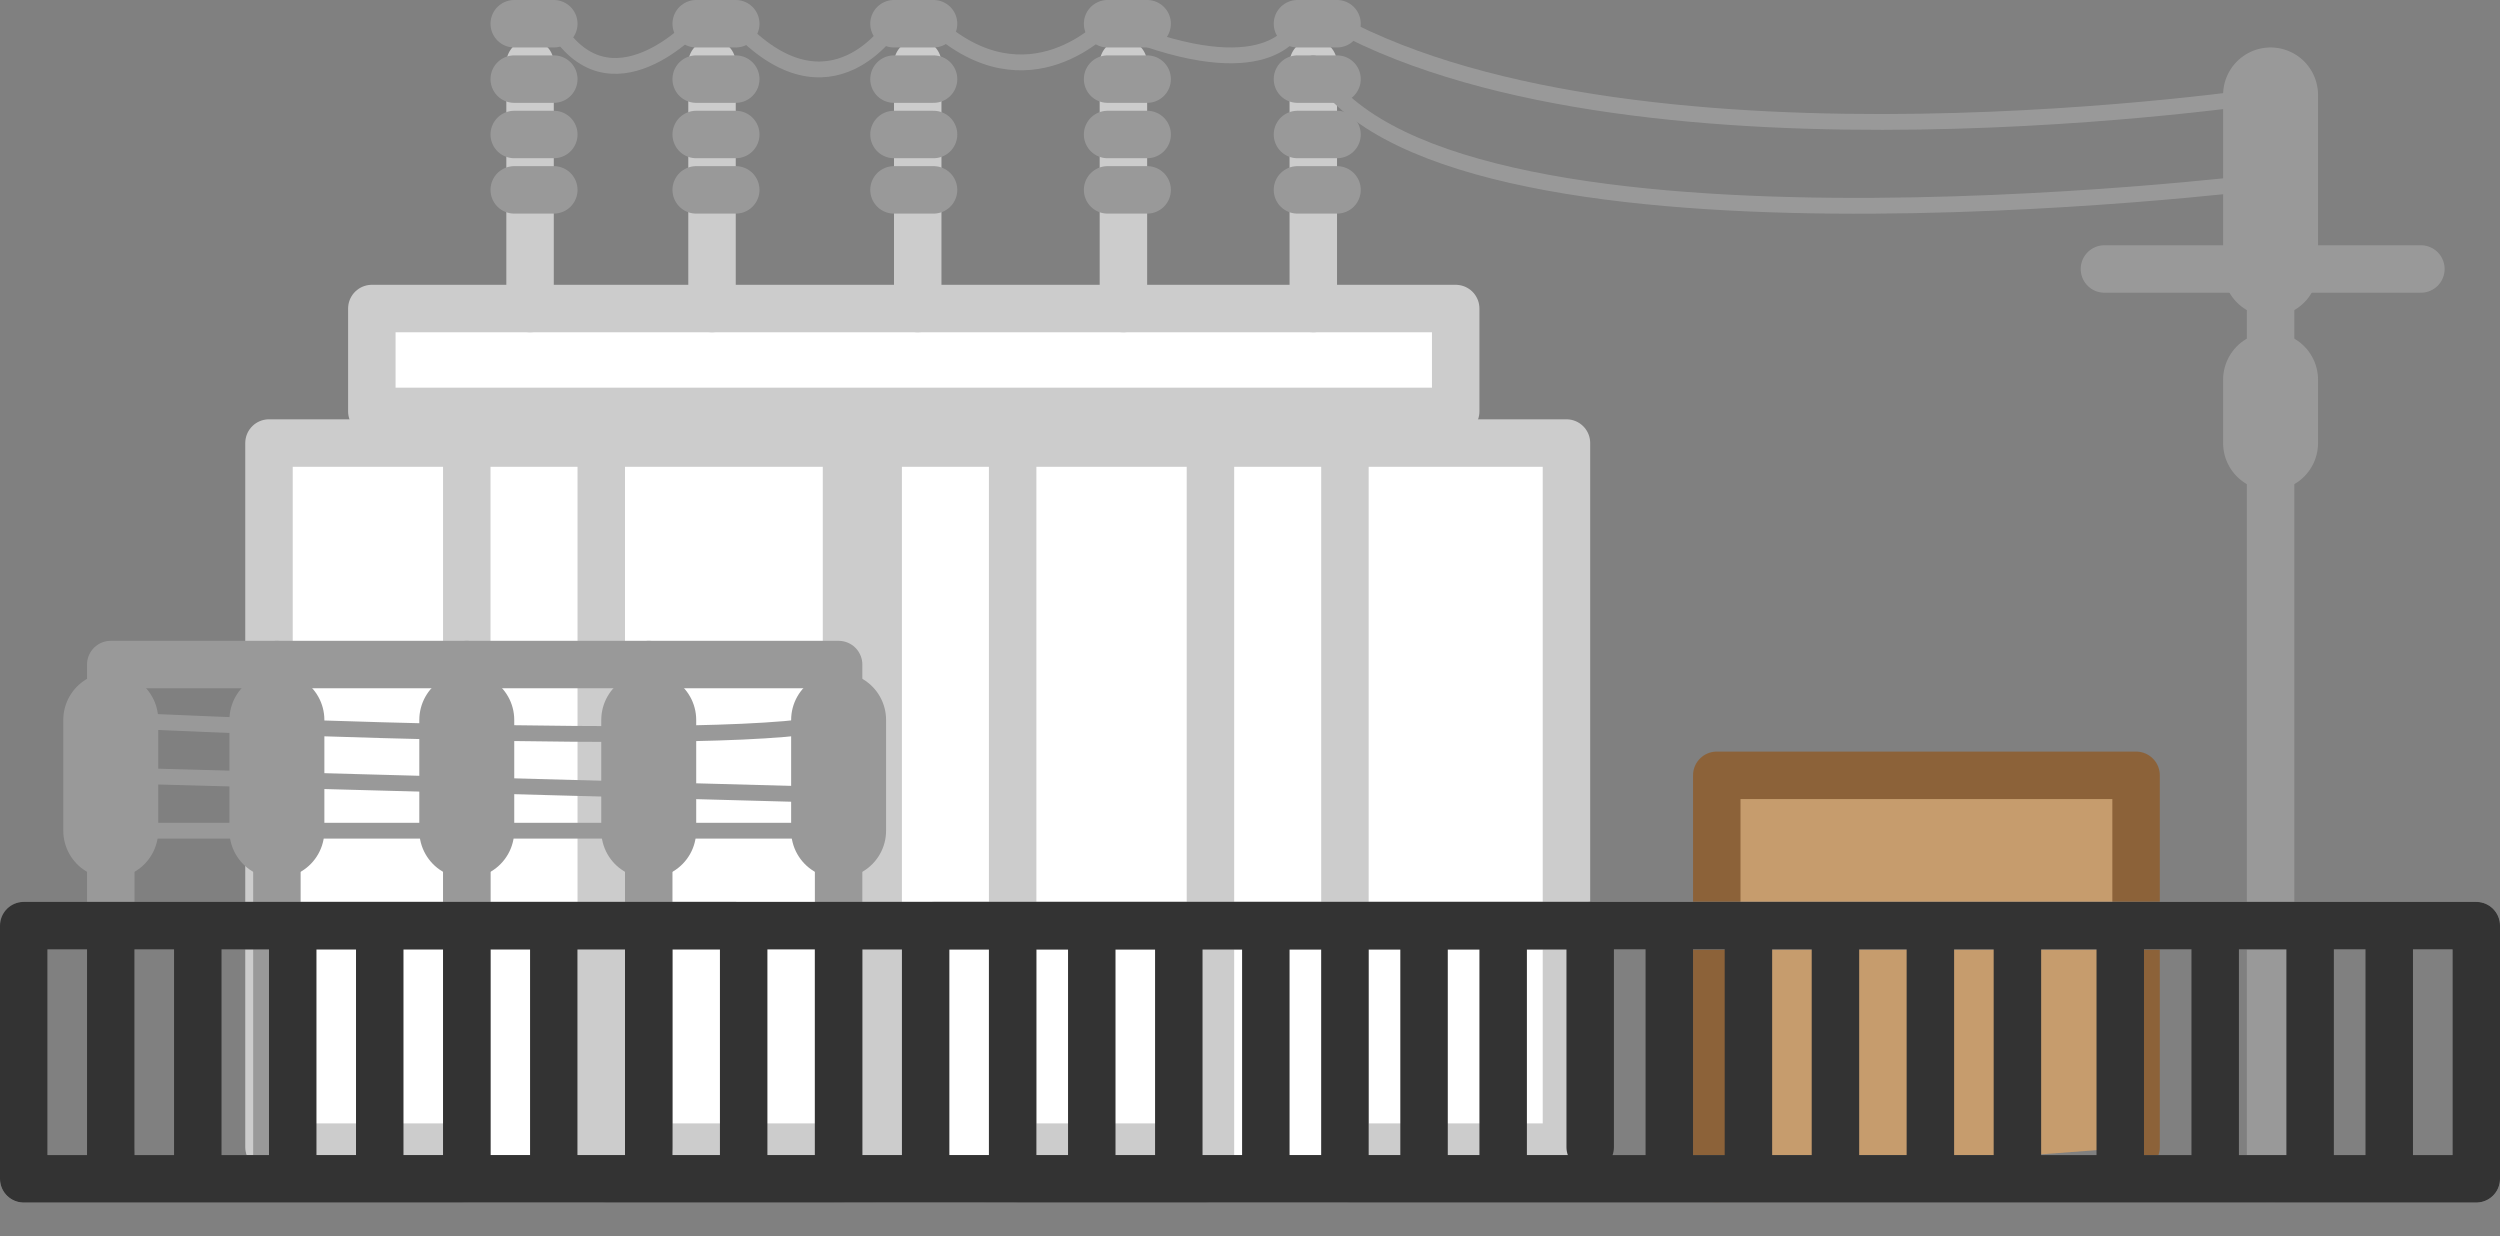 <?xml version="1.0" encoding="utf-8"?>
<!-- Generator: Adobe Illustrator 16.0.0, SVG Export Plug-In . SVG Version: 6.00 Build 0)  -->
<!DOCTYPE svg PUBLIC "-//W3C//DTD SVG 1.1//EN" "http://www.w3.org/Graphics/SVG/1.1/DTD/svg11.dtd">
<svg version="1.1" id="Layer_1" xmlns="http://www.w3.org/2000/svg" xmlns:xlink="http://www.w3.org/1999/xlink" x="0px" y="0px"
	 width="316px" height="156.293px" viewBox="224 224 316 156.293" enable-background="new 224 224 316 156.293"
	 xml:space="preserve">
<rect x="224" y="224" width="316" height="156.293" fill="#808080" stroke="none"/>
<g id="Layer_3">
	<g>
		<g>
			<path fill="#999999" d="M337.939,289.061c2.206,2.331,3.497,5.828,4.766,8.696c0.863-0.506,1.727-1.01,2.591-1.515
				c-1.801-3.498-3.734-6.843-4.85-10.642c-0.913,0.385-1.827,0.771-2.741,1.154c1.222,2.082,2.778,3.918,4,6
				c0.996,1.698,3.385,0.214,2.591-1.514c-1.063-2.309-1.938-4.692-3-7c-0.786,0.605-1.571,1.212-2.356,1.817
				c0.715,0.868,1.254,1.722,1.766,2.695c0.684-0.684,1.369-1.367,2.052-2.052c-1.058-0.572-1.162-2.045-1.312-3.104
				c-0.614,0.614-1.229,1.229-1.845,1.845c0.236,0.08,0.474,0.16,0.709,0.239c0.385-0.913,0.771-1.827,1.156-2.741
				c-1.268-0.454-2.363-1.139-3.405-2.005c-0.354,0.854-0.707,1.707-1.061,2.561c4.251,0.125,8.474,0.963,12.601,1.946
				c-0.367-0.482-0.733-0.964-1.101-1.446c-0.004,3.86,0.086,7.854-0.946,11.603c0.914-0.12,1.828-0.239,2.742-0.358
				c-1.804-3.725-2.699-7.092-2.795-11.243c-0.982,0.133-1.964,0.267-2.946,0.398c0.924,4.297,1.075,8.703,2,13
				c0.408,1.896,3.279,1.088,2.893-0.797c-0.956-4.678-2.043-9.324-3-14c-0.391-1.909-3.224-1.083-2.893,0.797
				c0.854,4.853,0.941,9.688,0.946,14.602c0.932-0.252,1.862-0.505,2.795-0.757c-2.098-4.617-2.875-9.703-3.85-14.642
				c-0.964,0.266-1.928,0.53-2.893,0.797c1.822,6.08,1.94,12.306,1.946,18.602c0.981-0.133,1.964-0.266,2.945-0.397
				c-1.847-4.88-2.975-9.896-4-15c-0.386-1.925-3.177-1.072-2.893,0.797c0.938,6.167,0.944,12.379,0.946,18.602
				c0.981-0.133,1.964-0.266,2.945-0.397c-1.81-7.463-2.871-14.918-2.945-22.603c-1,0-2,0-3,0c0.922,7.979,0.998,15.979,1,24
				c1,0,2,0,3,0c-0.913-7.03-0.913-13.969,0-21c-1,0-2,0-3,0c0.884,7.647,0.998,15.312,1,23c0.981-0.133,1.964-0.266,2.945-0.397
				c-1.915-6.396-1.94-12.982-1.945-19.603c-0.982,0.133-1.964,0.267-2.946,0.398c1.829,9.114,1.004,18.379,0.946,27.602
				c0.981-0.133,1.964-0.266,2.945-0.397c-2.01-9.457-2.928-20.491,2.85-28.846c-0.864,0-1.728,0-2.591,0
				c5.323,10.587,0.869,24.897-1.151,35.846c0.982,0.133,1.964,0.266,2.946,0.397c-0.052-9.662-0.797-19.457,2.945-28.602
				c-0.964,0-1.928,0-2.893,0c1.729,9.838,0.063,19.711-0.054,29.602c0.981-0.133,1.964-0.266,2.945-0.397
				c-1.35-7.216-1.677-15.264,1-22.203c-0.964,0-1.928,0-2.893,0c1.875,7.475,0.883,15.064-0.054,22.602c1,0,2,0,3,0
				c-0.998-9.135-1.978-18.946,2.795-27.242c-0.914-0.119-1.828-0.238-2.742-0.358c1.819,8.415,0.018,16.991-2,25.203
				c0.964,0,1.928,0,2.893,0c-1.921-9.3-1.921-18.903,0-28.203c-0.981-0.133-1.964-0.267-2.945-0.398
				c-0.058,9.667-0.937,19.353,0,29c0.183,1.89,3.012,1.97,3,0c-0.049-7.782-1.146-16.632,3.795-23.242
				c-0.914-0.119-1.828-0.238-2.742-0.358c1.813,11.49-0.909,23.082-1.054,34.602c0.932-0.252,1.862-0.505,2.795-0.757
				c-3.884-9.146-5.669-20.305-1-29.485c-0.914-0.119-1.828-0.238-2.742-0.358c1.826,12.143,0.036,24.406-0.054,36.602
				c0.981-0.133,1.964-0.266,2.945-0.397c-2.846-9.771-4.934-20.442-1-30.203c-0.964,0-1.928,0-2.893,0
				c2.939,14.904,0.131,30.381-2,45.203c0.964,0,1.928,0,2.893,0c-4.055-12.947-2.994-27.662,2-40.203
				c-0.981-0.133-1.964-0.266-2.945-0.397c-0.138,13.438-2.886,26.64-4,40c1,0,2,0,3,0c-0.087-13.224-1.837-26.53,0.945-39.603
				c-0.981-0.133-1.964-0.266-2.945-0.397c-0.144,12.401-2.857,24.598-3,37c1,0,2,0,3,0c-1.13-13.782-3.914-28.01-0.055-41.603
				c-0.981-0.133-1.964-0.266-2.945-0.397c-0.162,11.736-2.852,23.256-3,35c1,0,2,0,3,0c-0.098-10.896-1.885-22.116,1.945-32.603
				c-0.981-0.133-1.964-0.266-2.945-0.397c0.935,14.001-0.82,28.037,1,42c0.246,1.886,3.236,1.922,3,0
				c-0.972-7.877-1.971-16.011,0.945-23.603c-0.981-0.133-1.964-0.266-2.945-0.397c0.948,11.651,0.05,23.331,0,35
				c0.981-0.134,1.964-0.267,2.945-0.398c-4.146-10.099-2.757-22.14,1.85-31.845c-0.933-0.252-1.864-0.505-2.795-0.757
				c0.818,10.032-0.99,19.799-2.946,29.602c0.964,0,1.928,0,2.893,0c-2.722-7.522-4.988-16.311-1.15-23.845
				c-0.914-0.119-1.828-0.238-2.742-0.358c2.086,9.328,0.998,19.129,0.946,28.602c0.981-0.133,1.964-0.266,2.945-0.397
				c-2.933-9.244-3.873-20.536,2.614-28.541c-0.835-0.221-1.671-0.441-2.507-0.662c2.667,8.767,1.895,17.364,0,26.203
				c0.982,0.133,1.964,0.266,2.946,0.397c-0.939-7.577-1.843-15.197,1.795-22.242c-0.914-0.119-1.828-0.238-2.742-0.358
				c1.723,7.771,1.061,15.566-1,23.203c0.982,0.133,1.964,0.266,2.946,0.397c-0.061-6.893-0.884-14.062,2.795-20.242
				c-0.914-0.119-1.828-0.238-2.742-0.358c2.757,8.313,1.031,16.928-1,25.203c0.964,0,1.928,0,2.894,0
				c-2.366-6.803-3.593-15.695,1.613-21.541c-0.854-0.354-1.707-0.707-2.561-1.062c-0.005,6.619-0.031,13.205-1.946,19.603
				c0.914-0.12,1.828-0.239,2.742-0.358c-3.097-4.594-3.362-9.602-1.849-14.845c-0.965,0-1.929,0-2.894,0
				c0.698,5.045,0.078,9.596-2.849,13.845c0.786-0.102,1.57-0.202,2.355-0.304c-3.244-3.721-3.244-8.158,0-11.879
				c-0.835-0.221-1.671-0.441-2.507-0.662c1.544,6.166,1.242,12.209-1.849,17.845c0.786-0.102,1.57-0.201,2.355-0.304
				c-4.686-6.024-6.02-13.553-1.765-20.183c-0.914-0.119-1.828-0.238-2.742-0.358c1.57,5.508,1.077,10.658,0,16.203
				c0.964,0,1.928,0,2.893,0c-1.512-4.51-1.116-8.552,0.85-12.845c-0.914-0.119-1.828-0.238-2.742-0.358
				c1.916,6.396,1.941,12.982,1.946,19.603c0.854-0.354,1.707-0.707,2.561-1.062c-0.027-0.025-0.057-0.051-0.085-0.076
				c0.078,0.605,0.156,1.212,0.234,1.817c0.937-1.626,3.923-3.757,5.632-4.496c-0.684-0.684-1.368-1.368-2.052-2.052
				c-0.364,0.471-0.29,1.057-0.29,1.616c0,1.936,3,1.936,3,0c0-1.244-0.142-1.424-0.948-2.475c-1.314-1.711-1.329-4.675-2.105-6.674
				c-0.229,0.563-0.459,1.129-0.688,1.693c1.107-0.472,2.954,0.746,3.474-1.12c0.945-3.396,0.271-7.669,0.271-11.176
				c0-1.935-3-1.935-3,0c0,2.832,0,5.664,0,8.495c0,1.125,0.762,0.883-0.804,0.709c-0.441-0.049-1.099,0.351-1.453,0.501
				c-0.566,0.24-0.908,1.133-0.689,1.693c0.586,1.509,0.899,3.075,1.294,4.642c0.257,1.02,1.652,2.813,1.652,3.71
				c0,1.936,3,1.936,3,0c-0.04-0.033-0.08-0.068-0.12-0.104c1.041-1.348-0.873-2.563-2.052-2.052
				c-2.111,0.912-5.561,3.577-6.708,5.571c-0.322,0.561-0.268,1.37,0.233,1.817c0.028,0.025,0.058,0.051,0.085,0.076
				c0.953,0.851,2.563,0.304,2.562-1.062c-0.005-6.892-0.062-13.746-2.054-20.397c-0.343-1.144-2.172-1.604-2.742-0.358
				c-2.292,5.007-2.922,9.874-1.151,15.155c0.438,1.303,2.59,1.557,2.894,0c1.171-6.026,1.705-11.815,0-17.797
				c-0.366-1.284-2.048-1.441-2.742-0.358c-5.025,7.832-3.263,16.75,2.234,23.817c0.595,0.765,1.932,0.471,2.356-0.305
				c3.474-6.335,3.89-13.216,2.151-20.154c-0.263-1.048-1.764-1.517-2.508-0.662c-4.389,5.033-4.389,11.088,0,16.121
				c0.678,0.775,1.844,0.44,2.356-0.304c3.407-4.945,3.96-10.312,3.151-16.155c-0.215-1.551-2.515-1.313-2.894,0
				c-1.718,5.95-1.371,11.931,2.151,17.155c0.72,1.066,2.354,0.936,2.742-0.358c1.992-6.652,2.048-13.507,2.054-20.398
				c0.001-1.253-1.67-2.061-2.562-1.061c-5.958,6.688-5.144,16.531-2.386,24.459c0.463,1.333,2.519,1.526,2.894,0
				c2.152-8.771,3.92-17.997,1-26.797c-0.403-1.215-2.054-1.516-2.742-0.358c-3.98,6.688-3.271,14.274-3.205,21.757
				c0.015,1.69,2.502,2.049,2.946,0.398c2.198-8.152,2.838-16.509,1-24.797c-0.276-1.247-2.155-1.495-2.742-0.358
				c-3.915,7.581-3.224,15.539-2.205,23.757c0.191,1.546,2.561,2.196,2.946,0.398c2-9.33,2.814-18.544,0-27.797
				c-0.301-0.985-1.762-1.583-2.508-0.662c-7.211,8.896-6.688,21.049-3.386,31.459c0.507,1.6,2.938,1.329,2.946-0.398
				c0.053-9.768,1.099-19.777-1.054-29.397c-0.277-1.24-2.159-1.502-2.742-0.358c-4.233,8.312-2.18,17.788,0.849,26.155
				c0.462,1.278,2.578,1.577,2.894,0c2.007-10.054,3.895-20.104,3.054-30.398c-0.11-1.346-2.099-2.226-2.795-0.757
				c-4.926,10.381-6.604,23.313-2.151,34.155c0.61,1.487,2.938,1.413,2.946-0.398c0.05-11.668,0.948-23.348,0-35
				c-0.142-1.729-2.335-1.988-2.946-0.397c-3.011,7.836-2.058,16.258-1.054,24.397c1,0,2,0,3,0c-1.82-13.962-0.065-27.999-1-42
				c-0.115-1.726-2.362-1.997-2.946-0.397c-3.928,10.75-2.153,22.225-2.054,33.397c0.017,1.936,2.976,1.935,3,0
				c0.148-11.743,2.838-23.263,3-35c0.022-1.712-2.486-2.019-2.946-0.397c-3.941,13.882-1.208,28.32-0.054,42.397
				c0.156,1.903,2.978,1.959,3,0c0.143-12.401,2.856-24.598,3-37c0.019-1.67-2.589-2.075-2.946-0.397
				c-2.844,13.354-1.143,26.887-1.054,40.397c0.013,1.96,2.841,1.901,3,0c1.114-13.359,3.863-26.562,4-40
				c0.019-1.807-2.354-1.89-2.946-0.397c-5.176,12.995-6.2,28.39-2,41.797c0.403,1.288,2.667,1.569,2.894,0
				c2.215-15.403,5.054-31.315,2-46.797c-0.318-1.616-2.397-1.23-2.894,0c-4.118,10.217-1.979,21.566,1,31.797
				c0.474,1.628,2.935,1.308,2.946-0.398c0.092-12.494,1.816-24.959-0.054-37.397c-0.194-1.291-2.188-1.447-2.742-0.358
				c-5.206,10.237-3.334,22.311,1,32.515c0.614,1.445,2.777,0.617,2.795-0.758c0.147-11.831,2.81-23.595,0.946-35.397
				c-0.228-1.441-2.069-1.259-2.742-0.358c-5.276,7.06-4.256,16.448-4.205,24.757c1,0,2,0,3,0c-0.937-9.647-0.058-19.333,0-29
				c0.01-1.664-2.6-2.083-2.946-0.397c-2.033,9.844-2.033,19.953,0,29.797c0.303,1.469,2.548,1.403,2.894,0
				c2.15-8.756,3.937-17.837,2-26.797c-0.279-1.292-2.119-1.441-2.742-0.358c-5.061,8.798-4.268,19.035-3.205,28.757
				c0.212,1.942,2.762,1.916,3,0c0.973-7.825,1.891-15.649-0.054-23.397c-0.391-1.558-2.394-1.297-2.894,0
				c-2.875,7.453-2.447,16.063-1,23.797c0.319,1.707,2.927,1.247,2.946-0.398c0.12-10.188,1.728-20.265-0.054-30.397
				c-0.288-1.639-2.399-1.205-2.894,0c-3.842,9.385-3.106,19.475-3.054,29.397c0.009,1.649,2.632,2.103,2.946,0.398
				c2.188-11.864,6.611-26.694,0.849-38.155c-0.543-1.081-1.996-0.859-2.591,0c-6.238,9.02-5.323,20.938-3.151,31.155
				c0.359,1.689,2.937,1.261,2.946-0.398c0.06-9.508,0.831-19.006-1.054-28.397c-0.34-1.691-2.948-1.262-2.946,0.397
				c0.005,6.893,0.061,13.746,2.054,20.398c0.483,1.614,2.947,1.318,2.946-0.398c-0.002-7.688-0.116-15.353-1-23
				c-0.226-1.94-2.751-1.916-3,0c-0.913,7.031-0.913,13.97,0,21c0.241,1.856,3,1.993,3,0c-0.002-8.021-0.078-16.021-1-24
				c-0.216-1.87-3.02-1.98-3,0c0.077,7.957,1.179,15.674,3.054,23.398c0.404,1.665,2.947,1.28,2.946-0.398
				c-0.002-6.503-0.075-12.958-1.054-19.397c-0.965,0.266-1.929,0.53-2.894,0.797c1.025,5.104,2.152,10.121,4,15
				c0.577,1.523,2.948,1.386,2.946-0.398c-0.006-6.566-0.155-13.063-2.054-19.397c-0.561-1.87-3.265-1.086-2.894,0.797
				c1.03,5.229,1.935,10.478,4.151,15.358c0.641,1.41,2.797,0.646,2.795-0.758c-0.005-5.183-0.153-10.286-1.054-15.397
				c-0.965,0.266-1.929,0.53-2.894,0.797c0.957,4.677,2.043,9.324,3,14c0.964-0.267,1.928-0.531,2.894-0.797
				c-0.925-4.298-1.075-8.703-2-13c-0.359-1.669-2.985-1.278-2.946,0.397c0.106,4.621,1.197,8.61,3.205,12.757
				c0.583,1.205,2.417,0.823,2.742-0.357c1.104-4.011,1.049-8.271,1.054-12.398c0-0.648-0.456-1.293-1.102-1.446
				c-4.377-1.043-8.889-1.921-13.398-2.054c-1.238-0.037-2.082,1.711-1.062,2.562c1.443,1.199,2.952,2.141,4.729,2.775
				c1.593,0.57,2.708-2.052,1.156-2.741c-0.472-0.21-0.934-0.369-1.426-0.542c-1.204-0.422-1.988,0.822-1.845,1.846
				c0.264,1.886,0.935,3.948,2.689,4.896c1.348,0.729,2.752-0.716,2.052-2.052c-0.632-1.207-1.372-2.258-2.235-3.304
				c-1.163-1.41-3.016,0.384-2.355,1.816c1.063,2.31,1.938,4.692,3,7c0.864-0.505,1.727-1.009,2.591-1.514
				c-1.222-2.082-2.779-3.918-4-6c-0.857-1.46-3.226-0.493-2.742,1.155c1.188,4.05,3.229,7.623,5.151,11.358
				c0.9,1.748,3.354,0.216,2.591-1.515c-1.39-3.143-2.822-6.756-5.235-9.304C338.729,285.532,336.61,287.657,337.939,289.061
				L337.939,289.061z"/>
		</g>
	</g>
</g>
<g id="Layer_2">
	
		<rect x="258" y="280" fill="#FFFFFF" stroke="#CCCCCC" stroke-width="6" stroke-linecap="round" stroke-linejoin="round" stroke-miterlimit="10" width="164" height="89"/>
	
		<rect x="271" y="263" fill="#FFFFFF" stroke="#CCCCCC" stroke-width="6" stroke-linecap="round" stroke-linejoin="round" stroke-miterlimit="10" width="137" height="13"/>
	
		<rect x="283" y="280" fill="#FFFFFF" stroke="#CCCCCC" stroke-width="6" stroke-linecap="round" stroke-linejoin="round" stroke-miterlimit="10" width="17" height="93"/>
	
		<rect x="331" y="280" fill="#FFFFFF" stroke="#CCCCCC" stroke-width="6" stroke-linecap="round" stroke-linejoin="round" stroke-miterlimit="10" width="17" height="93"/>
	
		<rect x="335" y="280" fill="#FFFFFF" stroke="#CCCCCC" stroke-width="6" stroke-linecap="round" stroke-linejoin="round" stroke-miterlimit="10" width="17" height="93"/>
	
		<rect x="377" y="280" fill="#FFFFFF" stroke="#CCCCCC" stroke-width="6" stroke-linecap="round" stroke-linejoin="round" stroke-miterlimit="10" width="17" height="93"/>
	
		<line fill="none" stroke="#CCCCCC" stroke-width="6" stroke-linecap="round" stroke-linejoin="round" stroke-miterlimit="10" x1="291" y1="263" x2="291" y2="232"/>
	
		<line fill="none" stroke="#CCCCCC" stroke-width="6" stroke-linecap="round" stroke-linejoin="round" stroke-miterlimit="10" x1="314" y1="263" x2="314" y2="232"/>
	
		<line fill="none" stroke="#CCCCCC" stroke-width="6" stroke-linecap="round" stroke-linejoin="round" stroke-miterlimit="10" x1="340" y1="263" x2="340" y2="232"/>
	
		<line fill="none" stroke="#CCCCCC" stroke-width="6" stroke-linecap="round" stroke-linejoin="round" stroke-miterlimit="10" x1="366" y1="263" x2="366" y2="232"/>
	
		<line fill="none" stroke="#CCCCCC" stroke-width="6" stroke-linecap="round" stroke-linejoin="round" stroke-miterlimit="10" x1="390" y1="263" x2="390" y2="232"/>
	
		<line fill="none" stroke="#999999" stroke-width="6" stroke-linecap="round" stroke-linejoin="round" stroke-miterlimit="10" x1="289" y1="227" x2="294" y2="227"/>
	
		<line fill="none" stroke="#999999" stroke-width="6" stroke-linecap="round" stroke-linejoin="round" stroke-miterlimit="10" x1="289" y1="234" x2="294" y2="234"/>
	
		<line fill="none" stroke="#999999" stroke-width="6" stroke-linecap="round" stroke-linejoin="round" stroke-miterlimit="10" x1="289" y1="241" x2="294" y2="241"/>
	
		<line fill="none" stroke="#999999" stroke-width="6" stroke-linecap="round" stroke-linejoin="round" stroke-miterlimit="10" x1="289" y1="248" x2="294" y2="248"/>
	
		<line fill="none" stroke="#999999" stroke-width="6" stroke-linecap="round" stroke-linejoin="round" stroke-miterlimit="10" x1="312" y1="227" x2="317" y2="227"/>
	
		<line fill="none" stroke="#999999" stroke-width="6" stroke-linecap="round" stroke-linejoin="round" stroke-miterlimit="10" x1="312" y1="234" x2="317" y2="234"/>
	
		<line fill="none" stroke="#999999" stroke-width="6" stroke-linecap="round" stroke-linejoin="round" stroke-miterlimit="10" x1="312" y1="241" x2="317" y2="241"/>
	
		<line fill="none" stroke="#999999" stroke-width="6" stroke-linecap="round" stroke-linejoin="round" stroke-miterlimit="10" x1="312" y1="248" x2="317" y2="248"/>
	
		<line fill="none" stroke="#999999" stroke-width="6" stroke-linecap="round" stroke-linejoin="round" stroke-miterlimit="10" x1="337" y1="227" x2="342" y2="227"/>
	
		<line fill="none" stroke="#999999" stroke-width="6" stroke-linecap="round" stroke-linejoin="round" stroke-miterlimit="10" x1="337" y1="234" x2="342" y2="234"/>
	
		<line fill="none" stroke="#999999" stroke-width="6" stroke-linecap="round" stroke-linejoin="round" stroke-miterlimit="10" x1="337" y1="241" x2="342" y2="241"/>
	
		<line fill="none" stroke="#999999" stroke-width="6" stroke-linecap="round" stroke-linejoin="round" stroke-miterlimit="10" x1="337" y1="248" x2="342" y2="248"/>
	
		<line fill="none" stroke="#999999" stroke-width="6" stroke-linecap="round" stroke-linejoin="round" stroke-miterlimit="10" x1="369" y1="227" x2="364" y2="227"/>
	
		<line fill="none" stroke="#999999" stroke-width="6" stroke-linecap="round" stroke-linejoin="round" stroke-miterlimit="10" x1="364" y1="234" x2="369" y2="234"/>
	
		<line fill="none" stroke="#999999" stroke-width="6" stroke-linecap="round" stroke-linejoin="round" stroke-miterlimit="10" x1="364" y1="241" x2="369" y2="241"/>
	
		<line fill="none" stroke="#999999" stroke-width="6" stroke-linecap="round" stroke-linejoin="round" stroke-miterlimit="10" x1="364" y1="248" x2="369" y2="248"/>
	
		<line fill="none" stroke="#999999" stroke-width="6" stroke-linecap="round" stroke-linejoin="round" stroke-miterlimit="10" x1="388" y1="227" x2="393" y2="227"/>
	
		<line fill="none" stroke="#999999" stroke-width="6" stroke-linecap="round" stroke-linejoin="round" stroke-miterlimit="10" x1="388" y1="234" x2="393" y2="234"/>
	
		<line fill="none" stroke="#999999" stroke-width="6" stroke-linecap="round" stroke-linejoin="round" stroke-miterlimit="10" x1="388" y1="241" x2="393" y2="241"/>
	
		<line fill="none" stroke="#999999" stroke-width="6" stroke-linecap="round" stroke-linejoin="round" stroke-miterlimit="10" x1="388" y1="248" x2="393" y2="248"/>
	
		<polyline fill="#C69C6D" stroke="#8C6239" stroke-width="6" stroke-linecap="round" stroke-linejoin="round" stroke-miterlimit="10" points="
		441,373 441,369 441,322 494,322 494,369 	"/>
</g>
<g id="Layer_1_1_">
	
		<path fill="#FFFFFF" stroke="#999999" stroke-width="6" stroke-linecap="round" stroke-linejoin="round" stroke-miterlimit="10" d="
		M249.083,380.293"/>
	
		<polyline fill="none" stroke="#999999" stroke-width="6" stroke-linecap="round" stroke-linejoin="round" stroke-miterlimit="10" points="
		306,369 306,308 259,308 259,373 537,373 258.459,373 227,373 227,341 537,341 537,373 	"/>
	
		<line fill="none" stroke="#999999" stroke-width="6" stroke-linecap="round" stroke-linejoin="round" stroke-miterlimit="10" x1="283" y1="373" x2="283" y2="308"/>
	
		<path fill="#FFFFFF" stroke="#999999" stroke-width="6" stroke-linecap="round" stroke-linejoin="round" stroke-miterlimit="10" d="
		M306.375,373"/>
	
		<polyline fill="#FFFFFF" stroke="#999999" stroke-width="6" stroke-linecap="round" stroke-linejoin="round" stroke-miterlimit="10" points="
		306,308 330,308 330,373 	"/>
	
		<line fill="none" stroke="#999999" stroke-width="12" stroke-linecap="round" stroke-linejoin="round" stroke-miterlimit="10" x1="259" y1="329" x2="259" y2="315"/>
	
		<line fill="none" stroke="#999999" stroke-width="12" stroke-linecap="round" stroke-linejoin="round" stroke-miterlimit="10" x1="283" y1="329" x2="283" y2="315"/>
	
		<line fill="none" stroke="#999999" stroke-width="12" stroke-linecap="round" stroke-linejoin="round" stroke-miterlimit="10" x1="238" y1="329" x2="238" y2="315"/>
	
		<line fill="none" stroke="#999999" stroke-width="12" stroke-linecap="round" stroke-linejoin="round" stroke-miterlimit="10" x1="306" y1="329" x2="306" y2="315"/>
	
		<polyline fill="none" stroke="#999999" stroke-width="6" stroke-linecap="round" stroke-linejoin="round" stroke-miterlimit="10" points="
		511,373 511,258 490,258 530,258 	"/>
	
		<line fill="none" stroke="#999999" stroke-width="12" stroke-linecap="round" stroke-linejoin="round" stroke-miterlimit="10" x1="511" y1="258" x2="511" y2="236"/>
	
		<line fill="none" stroke="#999999" stroke-width="12" stroke-linecap="round" stroke-linejoin="round" stroke-miterlimit="10" x1="511" y1="272" x2="511" y2="280"/>
	
		<line fill="none" stroke="#999999" stroke-width="12" stroke-linecap="round" stroke-linejoin="round" stroke-miterlimit="10" x1="330" y1="329" x2="330" y2="315"/>
	
		<polyline fill="none" stroke="#999999" stroke-width="6" stroke-linecap="round" stroke-linejoin="round" stroke-miterlimit="10" points="
		259,308 238,308 238,369 	"/>
	
		<polyline fill="none" stroke="#999999" stroke-width="6" stroke-linecap="round" stroke-linejoin="round" stroke-miterlimit="10" points="
		530,341 342,341 537,341 537,373 227,373 	"/>
</g>
<g id="Layer_4">
	<path fill="none" stroke="#999999" stroke-width="2" stroke-linecap="round" stroke-linejoin="round" stroke-miterlimit="10" d="
		M511,236c0,0-79,12-118-9"/>
	<path fill="none" stroke="#999999" stroke-width="2" stroke-linecap="round" stroke-linejoin="round" stroke-miterlimit="10" d="
		M388,227c0,0-2.509,7.528-19.001,1.93c-1.541-0.523-3.204-1.16-4.999-1.93c0,0-10,11-22,0"/>
	<path fill="none" stroke="#999999" stroke-width="2" stroke-linecap="round" stroke-linejoin="round" stroke-miterlimit="10" d="
		M337,227c0,0-8,13-20,0"/>
	<path fill="none" stroke="#999999" stroke-width="2" stroke-linecap="round" stroke-linejoin="round" stroke-miterlimit="10" d="
		M510,247c0,0-105,13-120-15"/>
	<path fill="none" stroke="#999999" stroke-width="2" stroke-linecap="round" stroke-linejoin="round" stroke-miterlimit="10" d="
		M312,227c0,0-11,12-18,0"/>
	<path fill="none" stroke="#999999" stroke-width="2" stroke-linecap="round" stroke-linejoin="round" stroke-miterlimit="10" d="
		M238,315c0,0,82,4,92,0s0,9.5,0,9.5l-92-2.5v7h92"/>
</g>
<g id="Layer_5">
	
		<polygon fill="none" stroke="#333333" stroke-width="6" stroke-linecap="round" stroke-linejoin="round" stroke-miterlimit="10" points="
		227,341 238,341 537,341 537,373 227,373 	"/>
	
		<line fill="none" stroke="#333333" stroke-width="6" stroke-linecap="round" stroke-linejoin="round" stroke-miterlimit="10" x1="238" y1="371" x2="238" y2="343"/>
	
		<line fill="none" stroke="#333333" stroke-width="6" stroke-linecap="round" stroke-linejoin="round" stroke-miterlimit="10" x1="249" y1="371" x2="249" y2="343"/>
	
		<line fill="none" stroke="#333333" stroke-width="6" stroke-linecap="round" stroke-linejoin="round" stroke-miterlimit="10" x1="261" y1="371" x2="261" y2="343"/>
	
		<line fill="none" stroke="#333333" stroke-width="6" stroke-linecap="round" stroke-linejoin="round" stroke-miterlimit="10" x1="272" y1="371" x2="272" y2="343"/>
	
		<line fill="none" stroke="#333333" stroke-width="6" stroke-linecap="round" stroke-linejoin="round" stroke-miterlimit="10" x1="373" y1="371" x2="373" y2="343"/>
	
		<line fill="none" stroke="#333333" stroke-width="6" stroke-linecap="round" stroke-linejoin="round" stroke-miterlimit="10" x1="384" y1="371" x2="384" y2="343"/>
	
		<line fill="none" stroke="#333333" stroke-width="6" stroke-linecap="round" stroke-linejoin="round" stroke-miterlimit="10" x1="394" y1="371" x2="394" y2="343"/>
	
		<line fill="none" stroke="#333333" stroke-width="6" stroke-linecap="round" stroke-linejoin="round" stroke-miterlimit="10" x1="435" y1="371" x2="435" y2="343"/>
	
		<line fill="none" stroke="#333333" stroke-width="6" stroke-linecap="round" stroke-linejoin="round" stroke-miterlimit="10" x1="445" y1="371" x2="445" y2="343"/>
	
		<line fill="none" stroke="#333333" stroke-width="6" stroke-linecap="round" stroke-linejoin="round" stroke-miterlimit="10" x1="456" y1="371" x2="456" y2="343"/>
	
		<line fill="none" stroke="#333333" stroke-width="6" stroke-linecap="round" stroke-linejoin="round" stroke-miterlimit="10" x1="468" y1="371" x2="468" y2="343"/>
	
		<line fill="none" stroke="#333333" stroke-width="6" stroke-linecap="round" stroke-linejoin="round" stroke-miterlimit="10" x1="479" y1="371" x2="479" y2="343"/>
	
		<line fill="none" stroke="#333333" stroke-width="6" stroke-linecap="round" stroke-linejoin="round" stroke-miterlimit="10" x1="492" y1="371" x2="492" y2="343"/>
	
		<line fill="none" stroke="#333333" stroke-width="6" stroke-linecap="round" stroke-linejoin="round" stroke-miterlimit="10" x1="504" y1="371" x2="504" y2="343"/>
	
		<line fill="none" stroke="#333333" stroke-width="6" stroke-linecap="round" stroke-linejoin="round" stroke-miterlimit="10" x1="516" y1="371" x2="516" y2="343"/>
	
		<line fill="none" stroke="#333333" stroke-width="6" stroke-linecap="round" stroke-linejoin="round" stroke-miterlimit="10" x1="526" y1="371" x2="526" y2="343"/>
	
		<line fill="none" stroke="#333333" stroke-width="6" stroke-linecap="round" stroke-linejoin="round" stroke-miterlimit="10" x1="404" y1="371" x2="404" y2="343"/>
	
		<line fill="none" stroke="#333333" stroke-width="6" stroke-linecap="round" stroke-linejoin="round" stroke-miterlimit="10" x1="414" y1="371" x2="414" y2="343"/>
	
		<line fill="none" stroke="#333333" stroke-width="6" stroke-linecap="round" stroke-linejoin="round" stroke-miterlimit="10" x1="425" y1="369" x2="425" y2="341"/>
	
		<line fill="none" stroke="#333333" stroke-width="6" stroke-linecap="round" stroke-linejoin="round" stroke-miterlimit="10" x1="283" y1="371" x2="283" y2="343"/>
	
		<line fill="none" stroke="#333333" stroke-width="6" stroke-linecap="round" stroke-linejoin="round" stroke-miterlimit="10" x1="294" y1="371" x2="294" y2="343"/>
	
		<line fill="none" stroke="#333333" stroke-width="6" stroke-linecap="round" stroke-linejoin="round" stroke-miterlimit="10" x1="306" y1="371" x2="306" y2="343"/>
	
		<line fill="none" stroke="#333333" stroke-width="6" stroke-linecap="round" stroke-linejoin="round" stroke-miterlimit="10" x1="318" y1="371" x2="318" y2="343"/>
	
		<line fill="none" stroke="#333333" stroke-width="6" stroke-linecap="round" stroke-linejoin="round" stroke-miterlimit="10" x1="330" y1="371" x2="330" y2="343"/>
	
		<line fill="none" stroke="#333333" stroke-width="6" stroke-linecap="round" stroke-linejoin="round" stroke-miterlimit="10" x1="341" y1="371" x2="341" y2="343"/>
	
		<line fill="none" stroke="#333333" stroke-width="6" stroke-linecap="round" stroke-linejoin="round" stroke-miterlimit="10" x1="352" y1="371" x2="352" y2="343"/>
	
		<line fill="none" stroke="#333333" stroke-width="6" stroke-linecap="round" stroke-linejoin="round" stroke-miterlimit="10" x1="362" y1="371" x2="362" y2="343"/>
</g>
</svg>
